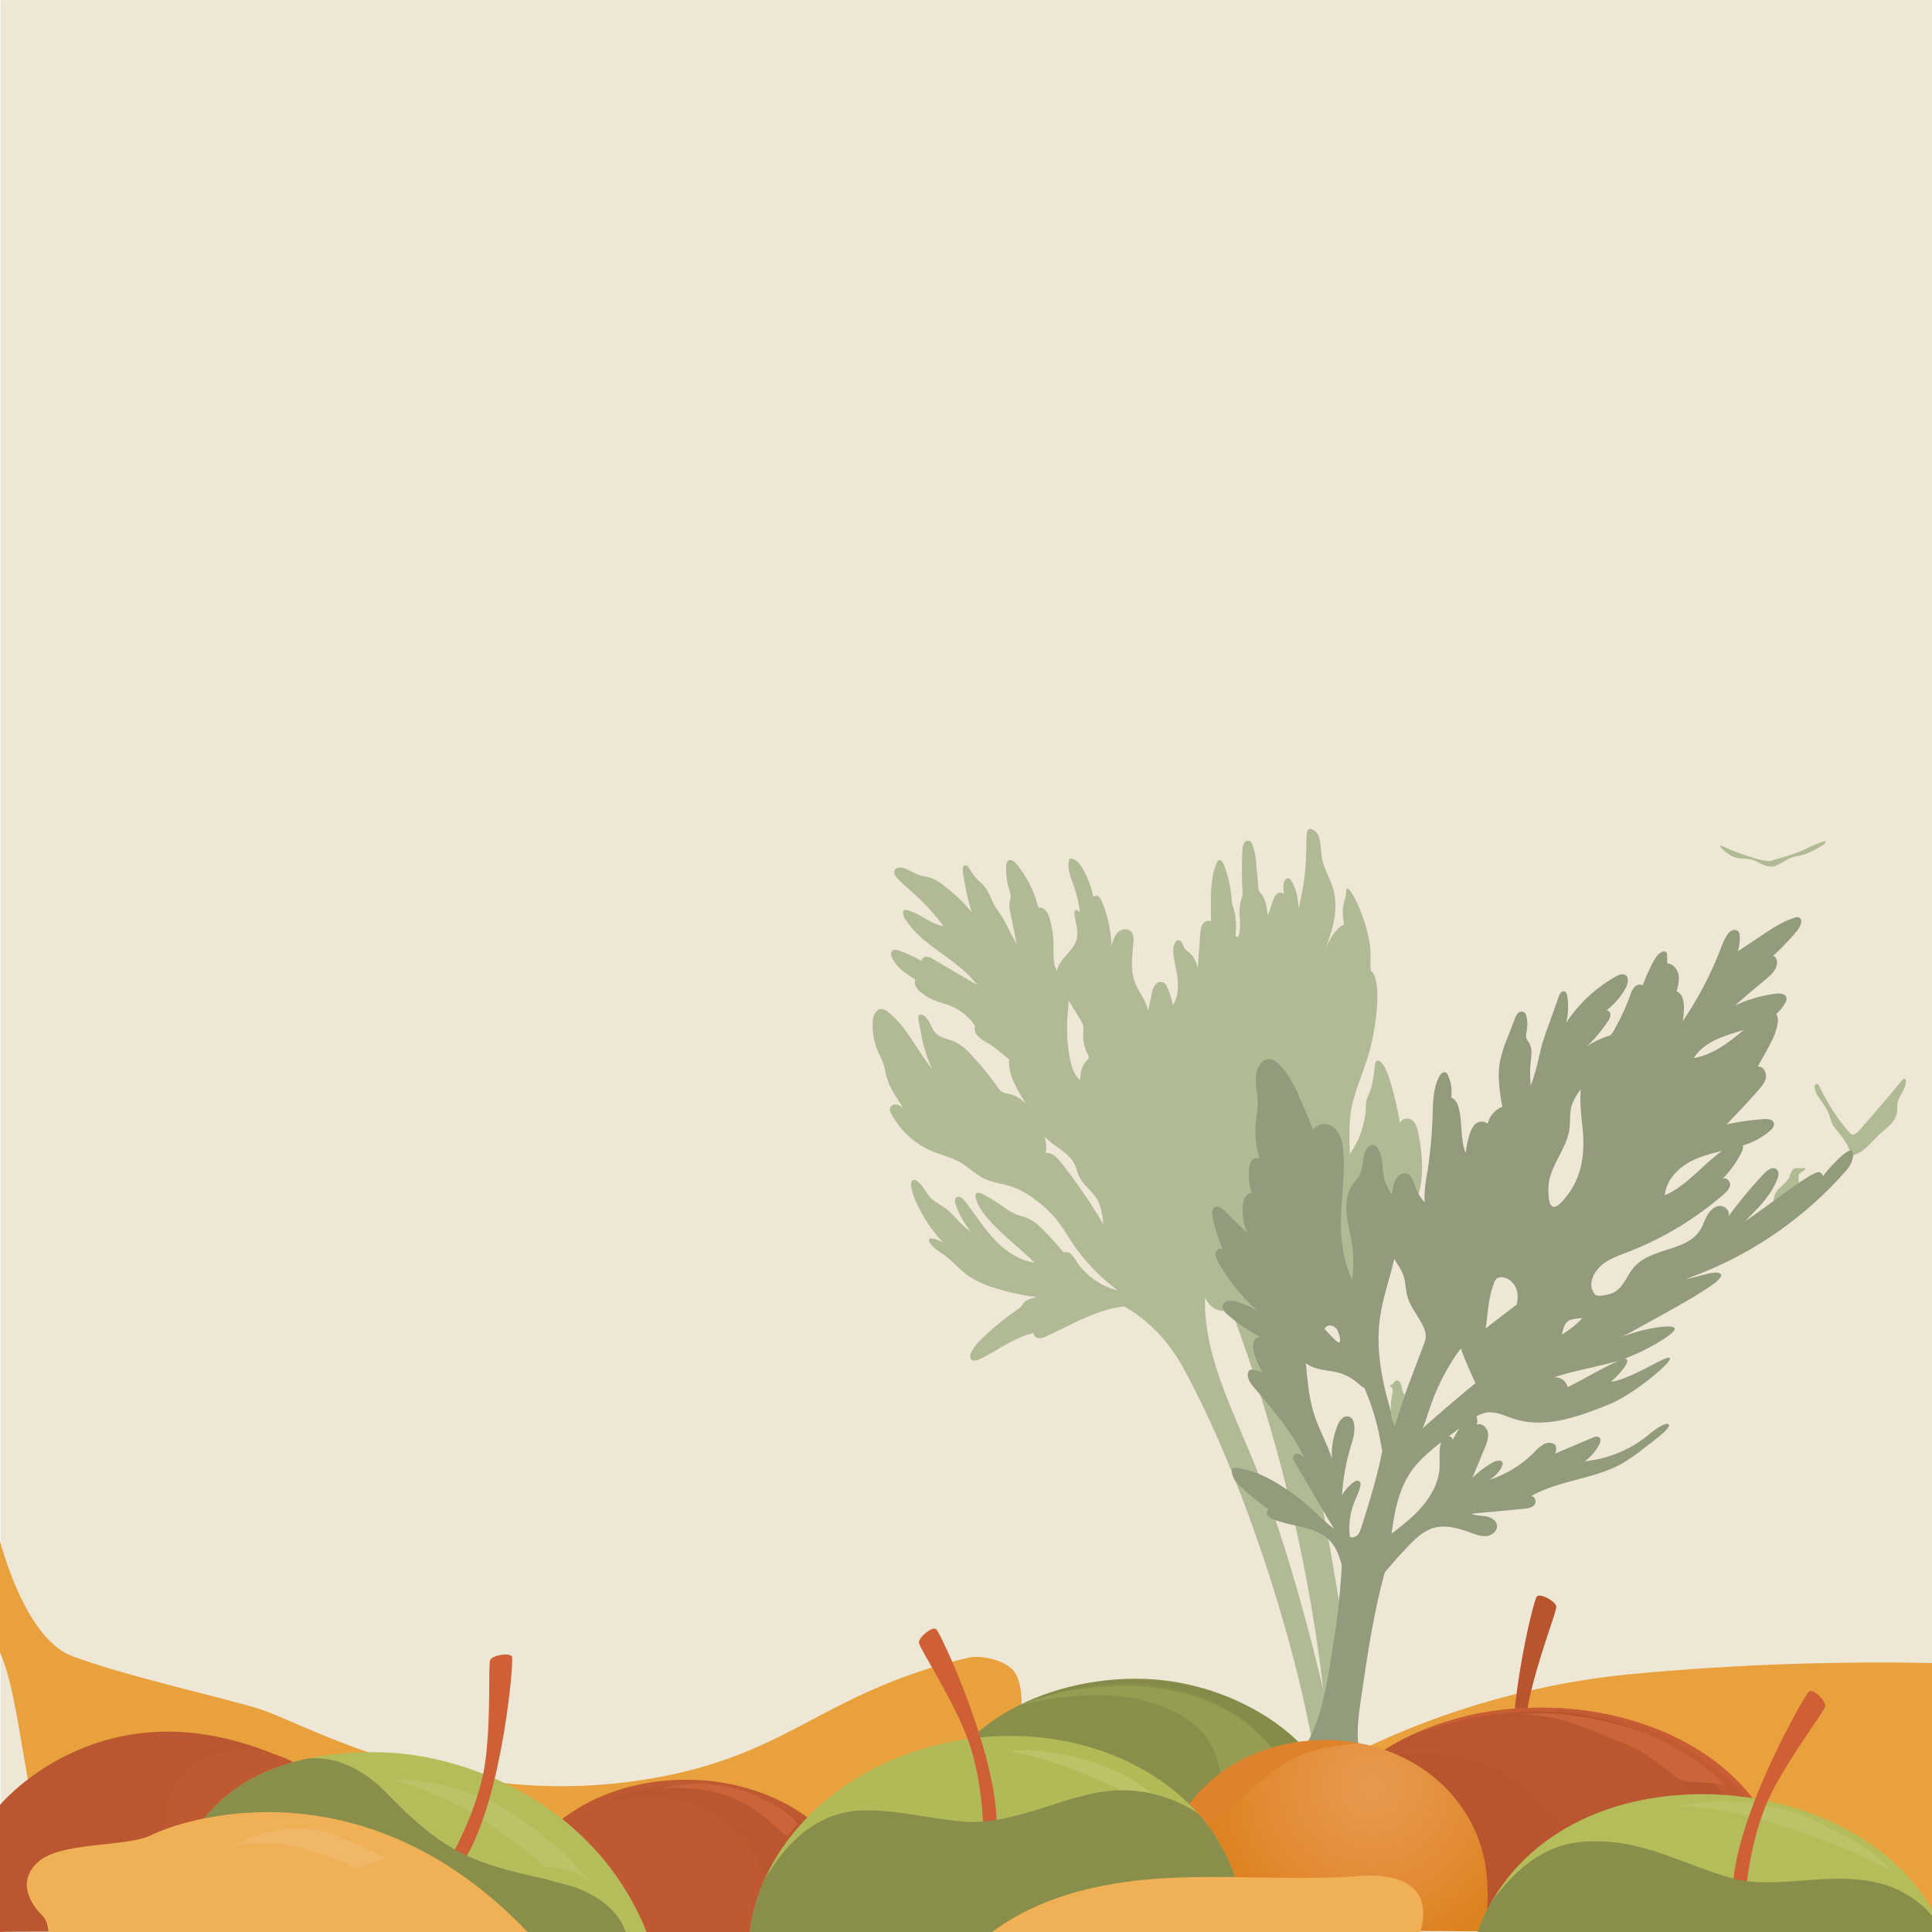 <svg xmlns="http://www.w3.org/2000/svg" id="Places" width="30cm" height="30cm" viewBox="0 0 850.39 850.39"><defs><radialGradient id="radial-gradient" cx="603.99" cy="786.2" r="89.29" gradientUnits="userSpaceOnUse"><stop offset="0" stop-color="#e69a4e"/><stop offset=".37" stop-color="#e3903c"/><stop offset="1" stop-color="#db7c16"/></radialGradient><style>.cls-1{fill:#eee7d6}.cls-2{fill:#b0bb95}.cls-4{fill:#e8a13c}.cls-5{fill:#b8552f}.cls-6{fill:#ba5730}.cls-9{fill:#898e4b}.cls-14{fill:#cc6339}.cls-15{fill:#bf5931}.cls-16{fill:#b5bd5a}.cls-17{fill:#bbc267}.cls-18{fill:#cf6035}.cls-20{fill:#efb056}</style></defs><path id="background" d="M.18.03h850.39v850.39H.18z" class="cls-1"/><g id="birds"><path d="M820.12 495.54q8.73-9.92 17.14-20.1c.28-.34.67-.71 1.09-.59s.56.64.57 1.08c.08 3.53-3.26 6.3-3.74 9.8-.17 1.18 0 2.38-.12 3.56a10.18 10.18 0 0 1-3 5.7c-1.5 1.59-3.26 2.9-4.87 4.38-1.93 1.79-3.63 3.83-5.59 5.6a14.19 14.19 0 0 1-6.85 3.75c-.75-4.19-3.39-7.77-6.11-11a15.77 15.77 0 0 1-2.1-2.92 33.91 33.91 0 0 1-1.36-4c-1.1-3.08-3.29-5.61-5-8.36a7.19 7.19 0 0 1-1.44-4.14 1.22 1.22 0 0 1 .64-1.16c.66-.23 1.21.52 1.51 1.15a89.92 89.92 0 0 0 12.24 19.13c.94 1.13 2 2.63 3.45 1.7a18.09 18.09 0 0 0 3.54-3.58ZM779.58 531c1.23-1.12 1-3.08 1.48-4.68 1-3.41 5.09-5 6.55-8.28.62-1.37.9-3.17 2.29-3.73a3.89 3.89 0 0 1 1.63-.17l3 .09a.58.58 0 0 1 .19 0c.17.11 0 .39-.1.53-1 .93-2.63 1.35-2.95 2.66a4 4 0 0 0 0 1.33 13.21 13.21 0 0 1-3.94 10.87M779.08 379c4.37-1.34 10.87-3 16-5.41a43.61 43.61 0 0 1 8.48-3.48c.13.92-.77 1.61-1.56 2.08a34.83 34.83 0 0 1-8.4 4.06c-1.74.48-3.56.69-5.24 1.34-3.12 1.22-5.8 3.95-9.15 3.85-2.86-.08-5.23-2.24-8-3-2.54-.74-5.32-.31-7.82-1.15s-6.47-4.34-6.24-4.89 2.7.94 5.44 2c12.84 5.05 16.49 4.6 16.49 4.6Z" class="cls-2"/></g><g id="tree"><path d="M624.36 499.07c-.42-2.21-1-4.6-2.78-6s-5.09-.69-5.33 1.54a145.69 145.69 0 0 0-4.7-19.77c-1.13-3.6-3.33-8.74-5.58-7.94-1.44.52-.48 8.83-3.85 15.54-1.28 2.53-.78 5.61-1.2 8.41a40.65 40.65 0 0 1-6.76 17.15c-.29-8.08-.56-16.32 1.61-24.11 2-7.08 5.34-14.74 7.21-21.85 2.76-10.53 5.35-29.65.85-34.36-1.42-1.48.21-6.61-1.17-13.8-2.57-13.38-10.17-27.4-10.17-21.19 0 4.06-2.57 5.24-.84 14.27-1.94.71-5.37 2.64-11.13 17.15 4.68-10.5 9.48-22.11 6.21-33.11-1.43-4.85-4.37-9.26-5-14.28-.57-4.34-.1-10-4.16-11.67a1.79 1.79 0 0 0-1.61 0 2.19 2.19 0 0 0-.71 1.7c-.3 3.4-.26 6.83-.38 10.24a104.64 104.64 0 0 1-3.44 23.21c.52-4.94-2.5-14.18-4.76-13.61s-1.91 5-1.41 7.58c-.14-1.2-1.84-1.63-2.88-1a5.39 5.39 0 0 0-1.93 3c-.84 2.29-1.63 4.59-2.4 6.9-.12-1-.25-1.93-.4-2.89-.39-2.43-1-5-2.57-6.83a6.33 6.33 0 0 1-.84-1.09 4.32 4.32 0 0 1-.34-1.53q-.43-4.72-.88-9.46a34.56 34.56 0 0 0-1.81-9.59 2.85 2.85 0 0 0-1.05-1.48 2 2 0 0 0-2.56.86 5.79 5.79 0 0 0-.7 2.85 147.22 147.22 0 0 0 0 17.7 11.88 11.88 0 0 1-.05 2.6 22.49 22.49 0 0 1-.7 2.39 20.49 20.49 0 0 0-.44 6.86c.16 3.06.29 6.37-.78 9.15l-1.14-.66a30 30 0 0 0-.64-11.49c-.26-.87-.59-1.73-.77-2.62a20.54 20.54 0 0 1-.28-2.36 54.34 54.34 0 0 0-2.78-13.22 11.73 11.73 0 0 0-1.41-3 1.56 1.56 0 0 0-.79-.65c-.76-.2-1.34.64-1.64 1.36-2.17 5.23-2.46 11-2.51 16.68 0 2.94 0 5.87.09 8.8a3.22 3.22 0 0 0-3.26.84c-1.2 1.31-1.39 3.23-1.52 5l-1.11 15a11.54 11.54 0 0 0-4.17-7.39 7.9 7.9 0 0 1-1.51-1.37 18.4 18.4 0 0 1-1.1-2.43 2 2 0 0 0-2.14-1.2 2 2 0 0 0-1 1c-1.13 1.94-.93 4.36-.56 6.57.57 3.55 1.48 7.06 1.72 10.65s-.23 7.35-2.19 10.37a31.46 31.46 0 0 0-2.5-8 4.3 4.3 0 0 0-1.52-2 3.06 3.06 0 0 0-3.67.95 8.49 8.49 0 0 0-1.53 3.77c-.6 2.61-1.12 5.24-1.63 7.88-.68-4.44-4.23-8.45-5.86-12.86-2.1-5.66-1-11.92-.63-17.94a5.89 5.89 0 0 0-.81-4.08c-1.4-1.76-4.37-1.39-6 .16s-2.27 3.85-2.84 6A55.1 55.1 0 0 0 485 396.8a4.71 4.71 0 0 0-1.44-2.15 1.72 1.72 0 0 0-2.34.2 41.42 41.42 0 0 0-5-13.1c-1.22-2-3.16-4.2-5.48-3.75-1.32 3.87.51 8 1.88 11.87a53.7 53.7 0 0 1 2.71 11.73c-.67-.53-1.61-1.92-2.42-.23.1 4 2 8 1.05 11.93-1.35 5.41-7.79 8.59-8.71 14-.05-.09-.11-.17-.15-.26-1.73-3.26-1.35-7.17-1.38-10.86a44.84 44.84 0 0 0-1.76-12.08c-.68-2.38-2.53-5.23-4.89-4.47a48.06 48.06 0 0 0-9.63-19.32c-.92-1.12-2.47-2.28-3.66-1.46a3 3 0 0 0-.9 2.33 29 29 0 0 0 1.3 10.31 8.64 8.64 0 0 1 .67 3.44c-.07.74-.36 1.44-.5 2.17a11 11 0 0 0 .29 4.23q1.47 7.22 2.93 14.43c-1.91-3.66-3.85-7.31-5.78-11-1.11-2.1-3.87-5.49-4.78-7.68-4.5-10.81-5.25-6.1-10.87-15.61a1.4 1.4 0 0 0-1.47-.55c-.88.21-1 1.4-.89 2.3a117.3 117.3 0 0 0 3.88 18.3 68.53 68.53 0 0 0-10.49-10.36c-2.45-2-5-4.06-8.09-4.92-1.32-.37-2.7-.51-4-.91-2.49-.75-4.63-2.37-7.1-3.17-1.63-.53-4-.32-4.36 1.35-.26 1.1.53 2.15 1.3 3 2.79 3 6 5.59 9 8.38a89.32 89.32 0 0 1 11.32 12.79c-5.86-1-10.46-5.89-16.28-7.12a1.37 1.37 0 0 0-1.16.13 1.11 1.11 0 0 0-.33.77 5.33 5.33 0 0 0 1.16 3.4c7 10.75 19.9 16.08 28.71 25.41 1 1.09 2 2.25 3 3.41l-19.78-11.6a5.59 5.59 0 0 0-2.87-1c-1 0-2.1.88-2 1.9a72.19 72.19 0 0 0-9.69-4.48c-1.11-.43-2.54-.76-3.34.12s-.42 2 0 3c2 4.3 6.27 7.05 10.3 9.57-1 1.74.41 3.89 1.94 5.21a22.94 22.94 0 0 0 6 3.74c2.49 1.05 5.15 1.66 7.64 2.69a24 24 0 0 1 10.59 8.63 5.07 5.07 0 0 0 1.59 4.9 23.32 23.32 0 0 0 4.47 3c3.2 2 5.94 4.63 9 6.84-.35 3.9.9 7.87 2.65 11.42 1.42 2.87 3.16 5.57 4.73 8.35a14 14 0 0 0-7.49-4.51 8.57 8.57 0 0 1-3.15-.91 6.43 6.43 0 0 1-1.52-1.68 138.92 138.92 0 0 0-12-14.66 23.36 23.36 0 0 0-6.89-5.56c-3-1.39-6.68-1.69-8.9-4.15-1.21-1.34-1.78-3.13-2.65-4.73s-2.56-3.43-4.09-3.2 0 5.14.43 7.68a66.52 66.52 0 0 0 5 16.41c-6.53-8.26-11-18.33-19.14-25a5.18 5.18 0 0 0-3.33-1.5c-2.47.12-3.56 3.18-3.7 5.65a29.09 29.09 0 0 0 2.38 13.21c.78 1.78 1.75 3.5 2.36 5.35.52 1.6.76 3.28 1.18 4.91 1.37 5.33 4.55 10 7.66 14.54a7.26 7.26 0 0 0-3.05-1.61 2.54 2.54 0 0 0-2.87 1.41 3.58 3.58 0 0 0 .56 2.7 36.25 36.25 0 0 0 17.63 16.26c4.2 1.8 8.75 2.81 12.72 5.08s7.23 5.76 11.44 7.56a51.7 51.7 0 0 0 7.87 2.15 43.13 43.13 0 0 1 6.35 2.15 53.38 53.38 0 0 1 16.67 13.32c2.6 3.25 4.68 6.88 7 10.33A85.3 85.3 0 0 0 492 568a31.16 31.16 0 0 1-18.52-13.28 12.1 12.1 0 0 0-2.08-2.73 3.17 3.17 0 0 0-3.19-.72q-3.46-4.08-7.13-8c-2.86-3-5.93-6.08-9.84-7.52-1.43-.53-2.94-.82-4.35-1.39a28.88 28.88 0 0 1-5.73-3.51 74.9 74.9 0 0 0-8.74-5.32c-1-.52-2.49-.87-3 .14a2 2 0 0 0 0 1.3c.79 3.46 2.88 6.47 5.18 9.17 5.18 6.09 11.53 11 17.41 16.46q1.68 1.56 3.34 3.15c-6.51-.89-12.44-4.83-17.06-9.6-5.19-5.36-9.11-11.79-13.72-17.65-.88-1.13-2.4-2.33-3.55-1.49-.94.67-.72 2.11-.35 3.2a36.5 36.5 0 0 0 6.65 11.83c-4.71-2.87-7.67-8-12.27-11a40.87 40.87 0 0 1-4.46-2.88c-2.77-2.38-4-6.24-7-8.34a2.07 2.07 0 0 0-1.28-.48c-1.24.09-1.48 1.81-1.25 3a32.44 32.44 0 0 0 2.6 7.63 63 63 0 0 0 11.54 17 13.65 13.65 0 0 0-5.06-1.84 1.36 1.36 0 0 0-.87.08c-.59.35-.36 1.25 0 1.83 1.54 2.35 4.14 3.74 6.4 5.41 3.75 2.76 6.75 6.44 10.55 9.12a40.93 40.93 0 0 0 11.17 5.19 101.84 101.84 0 0 0 17.75 4l1.05.14q-1.55.43-3.06 1a5.28 5.28 0 0 0-2.42 1.41c-.39.46-.61 1-1 1.53a6.7 6.7 0 0 1-1.71 1.46 116.49 116.49 0 0 0-15.85 13 19.76 19.76 0 0 0-4.72 6.13 2.84 2.84 0 0 0 0 2.85c.87 1 2.55.59 3.77 0 8-3.87 15.16-9.64 23.8-11.5a2.31 2.31 0 0 0 2.16 2.28 6.47 6.47 0 0 0 3.34-.85c10.92-5 21.55-11.5 33.48-13.07l.8-.09c6.05 3.3 17.45 11.23 26.21 27.33 27.62 50.74 51.16 126.73 58.44 175.53s12.84 11.56 12.84 11.56-2.08-11.26-5.87-28.36a1.64 1.64 0 0 0 1 .4c1.29 0 1.81-1.66 2-3l3.12-26.77a23.24 23.24 0 0 0 .16-6.23 32.64 32.64 0 0 0-.79-3.28c-1.25-4.72-1.24-9.67-2-14.49-8-48-17-96.22-29-143.62a22.44 22.44 0 0 0 2.53-1 17.9 17.9 0 0 0 8.34-8c2.15 3.64 5.07 6.8 9.08 7.75l7.67 11.13c6.41.18 11.51-5.46 14.2-11.28s4-12.35 7.8-17.52c2.57-3.48 6.11-6.13 8.82-9.5 7.98-9.91 7.42-24.12 5.03-36.63Z" class="cls-2"/><path d="M463.89 503.8c3.38 2.5 7.19 4.83 9.05 8.6.89 1.81 1.26 3.82 2.15 5.62 1.77 3.61 5.38 6 7.51 9.4s2.61 7.51 3.06 11.48a235.43 235.43 0 0 0-18.72-27.3c-1.7-2.14-3.95-4.46-6.66-4.1a13.66 13.66 0 0 0-.67-7.36 35.63 35.63 0 0 0 4.28 3.66ZM475.55 448.87a8.29 8.29 0 0 1 1.22 2.65 10.61 10.61 0 0 1 0 2.87 19.27 19.27 0 0 0 2 9.73 2.54 2.54 0 0 1 .42 1.49 2.9 2.9 0 0 1-1 1.44c-2.12 2.2-2.78 5.31-2.71 8.44l-.15-.06c-2.52-2.34-3.69-6-4.37-9.46a70.72 70.72 0 0 1-1-19.91c.16-1.86.37-3.77.43-5.66ZM554.39 649.86c-11.56-29.33-24.64-52.46-24-78.87 1.19 2.74 3.4 5.14 6.3 5.78 1.56.35 3.29.2 4.64 1s2 2.43 2.52 3.91A718.43 718.43 0 0 1 582.51 744c-6.66-28.07-16.39-64.37-28.12-94.14Z" class="cls-1"/><path d="M815 506.48c-1.39-1.16-8.55 5.84-12.71 11.37.11-.57-.14-1.18-1.21-1.83-2.6-1.56-22.09 14.4-33.14 21.61 5.61-5.46 11.36-11.14 14.27-18.4.62-1.53 1-3.55-.31-4.59-1.59-1.29-3.87.27-5.28 1.76a196.31 196.31 0 0 0-15.89 19.11c1.07-2.14-1.29-4.77-3.68-4.69s-4.35 2-5.54 4.06-1.86 4.43-3.12 6.46c-5.55 8.9-19.17 7.92-27.26 14.58-5.55 4.57-6 12-12.92 13.77-1.47.38-5.12 1.23-6.1.11a6.55 6.55 0 0 1-1.66-4.78c.25-3.73 2.77-7 5.83-9.15s6.66-3.39 10.15-4.74a142.79 142.79 0 0 0 42.21-25.38c1.35-1.17 2.78-2.57 2.87-4.36s-2.17-3.54-3.51-2.35a45.53 45.53 0 0 0 8.58-11.89 4.79 4.79 0 0 0 .58-3 31.9 31.9 0 0 0 12.09-6.55c.95-.88 1.88-2.11 1.5-3.34-.48-1.57-2.58-1.79-4.22-1.68A114 114 0 0 0 760 494.9l1.39-1.44c4.29-4.53 8.59-9 12.7-13.75 1.47-1.67 3-3.5 3.22-5.7s-1.38-4.76-3.6-4.59l3.51-6.3c2.23-4 4.49-8.09 5.22-12.61a6.65 6.65 0 0 0-.57-4.27 17.48 17.48 0 0 0 4-5 3.37 3.37 0 0 0 .48-2c-.31-1.79-2.74-2.1-4.55-1.88a59.47 59.47 0 0 0-18.12 5.24c4.19-3.7 8.42-7.34 12.75-10.86 2-1.67 4.19-3.4 5.29-5.81.84-1.82.65-4.52-1.24-5.2a121.72 121.72 0 0 0 9.67-10c1.22-1.42 2.46-3 2.68-4.85a2.09 2.09 0 0 0-.51-1.81 2.48 2.48 0 0 0-2.39-.13c-5.17 1.59-9.76 4.63-14.27 7.64l-10.72 7.15a19.72 19.72 0 0 0 .82-6.74 3.35 3.35 0 0 0-.48-1.82 2.43 2.43 0 0 0-2.85-.65 5.33 5.33 0 0 0-2.29 2.1 29.49 29.49 0 0 0-2.73 5.89 158.14 158.14 0 0 1-16.76 32 31.92 31.92 0 0 0 .54-6.76c-.09-2.54-.85-5.5-3.21-6.4.64-2.41 1.28-4.93.81-7.38s-2.41-4.81-4.91-4.89l-.12-3.63a1.78 1.78 0 0 0-.6-1.55 1.46 1.46 0 0 0-1.07-.06c-2 .49-3.26 2.42-4.24 4.23a74.61 74.61 0 0 0-4.76 10.6 3.13 3.13 0 0 0-3.66.81 9.63 9.63 0 0 0-1.86 3.56 102.5 102.5 0 0 1-7.63 16.26c-.35.44-.69.89-1 1.36a39.46 39.46 0 0 0-10.6 5 59.46 59.46 0 0 0 9.39-11.12 5.43 5.43 0 0 0 1.12-2.76 2 2 0 0 0-1.7-2.12 30.87 30.87 0 0 0 8.44-9.81c1-1.88 1.59-4.73-.29-5.75-1.25-.68-2.78 0-4 .67a63.53 63.53 0 0 0-21.94 20.4 29.65 29.65 0 0 0 .5-11.68c-.13-.85-.42-1.83-1.24-2.1-1.19-.38-2.1 1.06-2.52 2.24q-2.19 6.14-4.37 12.28l-1.22 3.41c-.34 1-.68 1.92-1 2.9-1.33 4.13-2.09 8.42-3.19 12.61-.72 2.72-1.59 5.4-2.53 8a50.82 50.82 0 0 1 0-10.82c.28-2.66.72-5.56-.65-7.86a14.35 14.35 0 0 1-1.14-1.83c-.53-1.31-.12-2.78.09-4.18a15.12 15.12 0 0 0-.24-5.84 2.94 2.94 0 0 0-.87-1.68 2.23 2.23 0 0 0-2.77.31 6.61 6.61 0 0 0-1.49 2.6l-3 7.8a61.87 61.87 0 0 0-3.46 10.67c-1.22 6.65-.21 13.5 1 20.16a10.57 10.57 0 0 0-6.09 6.35c-.14.37-.27.74-.39 1.12a4 4 0 0 0-4.62-.43c-1.83 1.11-2.73 3.26-3.36 5.3a46.23 46.23 0 0 0-1.68 8c-2.39-5.94-1.39-13-2.92-19.39-.49-2.05-1.46-4.25-3.43-5a17.89 17.89 0 0 0-1.48-9.89 2.36 2.36 0 0 0-.87-1.13c-1.07-.6-2.27.57-2.84 1.65-2.83 5.28-2.83 11.55-3 17.54a205.48 205.48 0 0 1-2.28 24.4 70.22 70.22 0 0 0-1.3 11.1c0 .84.06 1.66.14 2.49a18.65 18.65 0 0 1-3.77-5.92c-1-2.74-1.83-6.41-4.72-6.84-2.25-.33-4.16 1.78-4.9 3.92-.59 1.72-.75 3.57-1.27 5.29-.14-.28-.27-.57-.41-.86a42.86 42.86 0 0 1-2.28-4.48c-1.8-4.77-.5-10.55-3.32-14.8a3.39 3.39 0 0 0-2-1.6c-1.73-.36-3.1 1.46-3.65 3.14-1.15 3.54-.86 7.56-2.78 10.75-.75 1.23-1.78 2.26-2.61 3.42-2.54 3.54-3.12 8.16-2.76 12.5s1.56 8.56 2.25 12.86a56.05 56.05 0 0 1 .21 16.66 56.83 56.83 0 0 1-4.49-16.72c-1.46-13.27 1.75-26.7.6-40a17.75 17.75 0 0 0-2.23-8.06c-1.5-2.38-4.28-4.14-7.06-3.71a6.41 6.41 0 0 0-3.93 2.33c-1.34-3.08-2.58-6.2-3.93-9.3l-1.63-3.76a66.89 66.89 0 0 0-5.22-10.35 33.65 33.65 0 0 0-4.66-5.59 6.58 6.58 0 0 0-3.23-2 5.13 5.13 0 0 0-4.72 2.35c-3.32 4.6-1.18 10.92-1.06 16.59.07 3.4-.64 6.77-.9 10.17a38.33 38.33 0 0 0 1.82 14.81 2.67 2.67 0 0 0-3.36.67 6.4 6.4 0 0 0-1.27 3.46 23.81 23.81 0 0 0 1.24 11.07c-2.21-.45-3.7 2.26-4 4.49a25.49 25.49 0 0 0 1.9 13l-9.91-9.76c-1.28-1.26-3.26-2.58-4.67-1.48-1 .8-.95 2.36-.73 3.65a61.11 61.11 0 0 0 4.6 14.88c-.93-1-2.84-.13-3.19 1.22s.31 2.73 1 4a80.68 80.68 0 0 0 17.61 21.89 34 34 0 0 0-9.78-4.26 7.58 7.58 0 0 0-3.34-.28 3 3 0 0 0-2.39 2.12c-.3 1.46.86 2.77 2 3.77a62.38 62.38 0 0 0 14.59 9.85 3.41 3.41 0 0 0-3.1 2.67 8.42 8.42 0 0 0 .3 4.36 34.62 34.62 0 0 0 3.56 8.44l-4.2-.9a1.93 1.93 0 0 0-1.09 0 1.53 1.53 0 0 0-.77.88c-.95 2.32.75 4.81 2.36 6.74 8.28 9.9 16.94 19.75 22.41 31.44a6 6 0 0 0-2.51-2 2.06 2.06 0 0 0-2.64 1.21 3 3 0 0 0 .6 2.06l12.6 21.45c1.61 2.74 3.22 5.48 4.93 8.15h-.07a69.84 69.84 0 0 1-8-7 99.71 99.71 0 0 0-15.77-12.2c-6-3.74-12.55-6.9-19.58-7.6a1.8 1.8 0 0 0-.95.09 1.62 1.62 0 0 0-.64 1.68c.26 3.29 2.85 5.86 5.35 8q5.22 4.53 10.84 8.59a1.74 1.74 0 0 0-.57 2.39 4.36 4.36 0 0 0 2.13 1.66c4.19 1.94 8.83 2.62 13.32 3.71s9.05 2.74 12.19 6.12c2.71 2.91 4 6.65 5.08 10.53q-.54 11.6-2 23.13c-.64 4.93-1.41 9.84-2.18 14.76-1.45 9.22-2.9 18.48-5.61 27.42-1.88 6.21-4.41 12.31-8.4 17.43l17.65 2a37.32 37.32 0 0 1 9.73 2c-3.39-8.65-2.09-18.33-.75-27.52 2.74-18.77 5.48-37.61 10.51-55.88 3.4-4.15 7-8.16 10.69-12 3.08-3.17 6.45-6.33 10.69-7.6 5.6-1.66 11.56.29 17.06 2.26 2.2.8 4.54 1.61 6.85 1.2s4.49-2.53 4.08-4.84c-.39-2.13-2.68-3.36-4.81-3.75s-4.4-.27-6.38-1.16l23-2.17c1.75-.16 3.72-.44 4.77-1.85s-.07-4.11-1.76-3.59c12.3-7.1 27.54-7.52 40-14.34A85.78 85.78 0 0 0 724.2 637c3.82-2.91 11.32-8.42 10.36-9.91s-6 2-8.48 4.08a52.08 52.08 0 0 1-28.49 12 21.49 21.49 0 0 0 6.35-7.41c.5-1 .87-2.25.09-3s-1.95-.35-2.9 0l-16.65 7.07a4.61 4.61 0 0 0 .08-3.91 4.75 4.75 0 0 0-5.12-.19 17.18 17.18 0 0 0-4.12 3.5 48.91 48.91 0 0 1-20 12.18 13.54 13.54 0 0 0 5.74-5.84 2.33 2.33 0 0 0 .35-1.61c-.36-1.51-2.61-1.18-4-.43a42.55 42.55 0 0 0-9.33 7l5.49-13.29c.89-2.14 1.79-4.45 1.34-6.73s-2.89-4.31-5-3.43a4 4 0 0 0-.12-3.59 13 13 0 0 1 4.49-1.73c4.13-.65 8.11 1.48 12.09 2.77 13.75 4.46 28.54-1 41.95-6.4 10.68-4.26 28.27-19.03 26.68-20.41s-16.64 9.26-26 10.51c3.15-2.64 8.68-8.62 6.92-10a1.57 1.57 0 0 0-1.22-.05c9.55-3.44 23.38-11.42 22.39-13.51-1.1-2.29-16.19.67-23.53 4 33.67-18.28 45.3-25.29 43.9-27.72s-10.29 1.34-15.43 2a167.94 167.94 0 0 0 71.14-48.36c2-2.35 3.39-6.78 1.83-8.11Z" style="fill:#929b7c"/><path d="M626.16 628.71c1.37-3.24 2.39-6.63 3.56-10a95.49 95.49 0 0 1 10.9-21.87c.78-1.14 1.58-2.22 2.41-3.28 1.81 5.19 4.12 10.26 6.43 15.25q-11.88 9.71-23.3 19.9ZM689.9 581.77c1.76-1.5 4.36-1.26 6.66-1.67a41.26 41.26 0 0 1-9.12 7.33c.56-2.07.86-4.31 2.46-5.66ZM732.79 526.12c.55-6.37 5.42-11.67 11-14.7 4.42-2.38 9.31-3.64 14.21-4.83-8.65 6.11-15.42 15.29-25.21 19.53ZM745.52 465.73c2.84-4.57 7.76-7.46 12.79-9.38 3-1.14 6.11-2 9.19-3-1.87 1.58-3.75 3.15-5.72 4.61-4.85 3.66-10.29 6.74-16.26 7.77ZM685.68 510c2.15-4.2 4.48-8.43 5.13-13.09.47-3.43 0-7 1-10.33a22 22 0 0 1 3.35-6.23c.21-.31.44-.61.66-.91-.53 5.63.17 11.59.77 17.25 1 9.72 0 19.78-5.57 27.82-9.8 14.15-9.44 1.87-9.47-1.15-.05-4.72 1.98-9.18 4.13-13.36ZM607.38 580.36c1.21-8.94 4.33-17.5 6.33-26.29l.12.24c1.22 2.21 2.82 4.22 3.71 6.58 1.18 3.09 1.05 6.53 1.93 9.72 1.32 4.75 4.75 8.6 6.88 13a10.25 10.25 0 0 1 1.21 4.93 12.43 12.43 0 0 1-1 3.57l-9.15 24.26a77.93 77.93 0 0 0-3.4 10.74c-4.82-15.17-8.76-31-6.63-46.75ZM584 583.81c1.54-1 3.75 0 4.63 1.64s1.92 5.49.68 5.41-4.11-3.79-6.31-5.86a3.33 3.33 0 0 1 1-1.19ZM578.59 623c-2.44-7.41-3.08-15.25-3.8-23a13.72 13.72 0 0 0 4.29 2.19c3.27 1 6.75 1.13 10 2a21.91 21.91 0 0 1 8.62 4.67 15.39 15.39 0 0 0 2.86 2.1 103.39 103.39 0 0 1 6.55 20.75c.46 2.3.86 4.63 1.32 6.93-2.23 11.38-5.71 22.52-9.2 33.6-.48 1.53-1.07 3.19-2.46 4a3.8 3.8 0 0 1-2.56.37 30.3 30.3 0 0 1 1.59-14.56c1-2.64 2.35-5.16 2.95-7.91a2.25 2.25 0 0 0-.23-1.95c-.75-.87-2.17-.27-3.06.45a20.51 20.51 0 0 0-4.77 5.48 94.46 94.46 0 0 1 3.78-21.12c1.06-3.58 2.34-7.36 1.36-11a3.73 3.73 0 0 0-1.28-2.13 3.13 3.13 0 0 0-3.68.33 7.85 7.85 0 0 0-2.16 3.29 33.36 33.36 0 0 0-2.44 14.58c-2.04-6.52-5.53-12.52-7.68-19.07ZM633.61 646.33c-.62 8.85-6.51 16.49-13.18 22.35-2.54 2.23-5.23 4.3-7.92 6.35 1.31-9.78 3.18-19.69 8.84-27.67 3.23-4.55 7.53-8.21 11.88-11.69.36-.28.73-.55 1.08-.83a9 9 0 0 0-.25.89c-.8 3.45-.2 7.06-.45 10.6ZM637.78 632.16q2.26-1.74 4.57-3.43a59.23 59.23 0 0 0-2.93 5.12 1.86 1.86 0 0 0-1.64-1.69ZM653.93 584.73c1-6.79 1.19-13.78 3.75-20.14a4.36 4.36 0 0 1 1-1.71 3.47 3.47 0 0 1 2.57-.68c3.36.28 6 3.38 6.61 6.7a12.6 12.6 0 0 1-.31 5.39l-.28.21q-6.71 5.03-13.34 10.23ZM690 610.55a5.47 5.47 0 0 0-6.2-4.23c9.24-3.13 19-4.58 28.33-7.29l.53-.16c-5.48 2.21-16.09 8.54-22.66 11.68Z" class="cls-1"/><path d="M617 610.86a7.11 7.11 0 0 0-.64-2.25 1.68 1.68 0 0 0-2-.85c-.91.41-.77 1.57-2.91 2.16 2.08 1 1.6 2.49 1.38 3.77a29.23 29.23 0 0 0-.37 10.12 25.6 25.6 0 0 0 1.44 4c1.59-5.18 3-9.31 4.42-13.62a10.41 10.41 0 0 1-1.32-3.33Z" class="cls-2"/></g><g id="fruit"><path d="M850.39 732a1171.82 1171.82 0 0 0-133.64 5c-74.81 7.38-127.47 38.53-127.47 38.53l203.26 74.88h57.85Z" class="cls-4"/><path d="M673.07 792.1s-4.23-22.9-.36-42.16 12.45-40.29 12.3-42.71-7.11-6.12-8.59-4.51-15.22 56.87-9.59 88.49 6.24.89 6.24.89Z" class="cls-5"/><path d="M397.91 837.16s41.42-66.47 47.2-73.53 5.46-19.59 2.25-26.33-15.87-8.89-20.87-7.71c-66.79 15.73-79 44.63-146.42 54.27-84.53 12.07-147-26-166.32-31.79S56 737.94 31.87 729c-17-6.36-27.3-34.54-31.87-50.51v48.89c9.69 21.91 10.4 67.3 23.53 97 7.74 17.44 374.38 12.78 374.38 12.78Z" class="cls-4"/><path d="M0 794.45s37.43-45.2 101.87-28.58c80.91 20.87 66.13 84.52 66.13 84.52s-167.56-.45-168 0 0-55.94 0-55.94Z" class="cls-6"/><path d="M770.55 800.07c-.71-21-40.73-48.32-91-48.32s-91 23.94-91 48.32 40.72 44.15 91 44.15 91.81-19.78 91-44.15Z" class="cls-5"/><path d="M656.09 756.13c-20 1.46-36.23 7-50.42 16.53 65.12-9.49 85.3 33.38 91.76 56 8.93 31.24 32.52 4.5 23.61 19.57h30.69a58.42 58.42 0 0 0 4.19-21.62c0-42.31-41.33-74.74-99.83-70.48Z" class="cls-6"/><path d="M678 751.65c-20.91 0-39.33 4.18-55.78 11.69 70.26-23 105.36-.14 120.89 10.95 29.42 21 32 57.86 23.27 75.37h13.77a56.9 56.9 0 0 0 4.22-21.35c.04-42.31-47.58-76.66-106.37-76.66Z" style="fill:#c25a32"/><path d="M678 751.65c-20.91 0-38.85 4.06-55.29 11.57 71.1-24.87 111.41-.13 126.83 11.07 29.31 21.26 32.28 39.32 34.83 54 .04-42.29-47.58-76.64-106.37-76.64Z" style="fill:#c95d34"/><path d="M586.07 792.52c-.68-21-38.25-53.62-86.05-53.62s-85.52 27.8-85.52 52.18 38.75 44.15 86.55 44.15 85.8-18.33 85.02-42.71Z" class="cls-9"/><path d="M489.05 742.22c-12.76.67-26.43 2.08-40.27 8.39 52.36-12.82 76 5.22 82.22 14.18 13.36 19.11 6.32 58.05-1.17 70.72 12 0 38.26-13.58 38.26-13.58a49.06 49.06 0 0 0 3.53-18.17c0-35.59-33.26-64.14-82.57-61.54Z" style="fill:#969c52"/><path d="M498.07 739.53a113.25 113.25 0 0 0-47.3 10.09c13.83-4.47 24.55-7.29 35.3-8.1 36.25-2.72 54.29 9.34 65.12 18.18 7.46 6.08 20.56 22.77 20.42 37.5-.13 13.28-12.9 23.39-16.37 30.37 11.1-.05 28.83-5.66 28.83-5.66a47.93 47.93 0 0 0 3.54-17.91c0-35.62-40.09-64.47-89.54-64.47Z" style="fill:#848a48"/><path d="M583.13 765.92c-39.25 0-71.06 28.85-71.06 64.44 0 6.23 1.7 13.5 3.52 19.19l137.74.55c1.3-5.78 2-15.5 1-25.2-3.23-32.64-31.95-58.98-71.2-58.98Z" style="fill:url(#radial-gradient)"/><path d="M597.8 767.28a81.6 81.6 0 0 0-14.8-1.36c-27.21 0-52.83 13.16-64.86 36.91 7.3 2.76 5.52 5.47 13.62.32s11.6-9.82 25.41-21 22.33-12.6 40.63-14.87Z" style="fill:#de822c"/><path d="M670.26 754.73c19.39.5 28.1 6.68 42.1 11.76 11.8 4.29 17 9.32 27.22 17 5.41 1.56 16.9.73 19.41 2.54-5.14-7.31-23.37-19.85-41.92-25.59-11.17-3.44-32.96-7.98-46.81-5.71Z" class="cls-14"/><ellipse cx="112.28" cy="804.43" class="cls-15" rx="33.2" ry="40.22" transform="rotate(-67.91 112.239 804.376)"/><path d="M850.39 840.7c-19.67-35.72-71-56.81-120.91-49.57-40.86 5.94-68.24 29.36-79.15 59.26h200.06Z" class="cls-16"/><path d="M301.88 783.37c-42 0-76.1 25.73-76.1 57.47a44.2 44.2 0 0 0 1.1 9.71h150a44.2 44.2 0 0 0 1.1-9.71c.02-31.74-34.08-57.47-76.1-57.47Z" class="cls-15"/><path d="M295.14 786.25c-13.36 1.22-19.3 1.51-30.29 7.83 41.56-12.83 64.52 15.65 68.35 24.4 9.24 21.13 18.59 31 4.06 31.79 9.5 0 50.67.09 50.67.09 1.82-5.7-15.81-9-17.4-16.06-7.74-34.23-36.3-51.64-75.39-48.05Z" class="cls-6"/><path d="M326.69 788.09c-10.4-3.41-25.14-4.05-34.73-.89 20-1.36 32.15 3.54 42.32 10.89 4.91 3.55 8.8 7.67 12 10.13 1.62-1.21 3.41-4.2 4.92-5.64-4.28-5.58-15.62-11.58-24.51-14.49Z" class="cls-14"/><path d="M798.81 801.45c-17-8.35-42.81-10.66-59.81-6.45 34.81.39 87.25 23.78 94 29.21-6.93-8.5-12.26-11.99-34.19-22.76Z" class="cls-17"/><path d="M768.81 829.52s2.16-23.18 11.12-40.66 23-35.38 23.46-37.76-5.18-7.82-7-6.68S766.24 795 763.05 827s5.76 2.52 5.76 2.52Z" class="cls-18"/><path d="M73.61 850.39h211a119.71 119.71 0 0 0-23.28-36.91q-3.78-4.08-7.82-7.72c-18.82-17-41.45-26.92-61.93-31.46a121.69 121.69 0 0 0-23.85-3c-36.07-.7-58.35 9.5-72.1 22.78a68 68 0 0 0-12.07 15.68 80.6 80.6 0 0 0-9.95 40.63Z" class="cls-16"/><path d="M229.38 800.77c-15.18-11.34-40.08-18.34-57.64-17.32 34.15 6.79 68.11 38.26 68.11 38.26s14.4.35 20 6.92c-8.03-9.97-10.85-13.25-30.47-27.86Z" class="cls-17"/><path d="M199.75 814.94s11.36-20.32 13.9-39.8 1.18-42.15 2.1-44.4 8.7-3.5 9.59-1.51-3.9 58.75-19.4 86.87-6.19-1.16-6.19-1.16Z" class="cls-18"/><path d="M546.4 838.48c-7.11-49-61.24-81.63-120.91-73-51.67 7.52-90.49 43.59-95.41 84.91h217.08a73.67 73.67 0 0 0-.76-11.91Z" style="fill:#b2ba57"/><path d="M502.23 785.77C486.62 775 461.47 769 444 770.69c34.39 5.46 83.94 35.41 89.78 41.75-8.45-9.65-11.43-12.82-31.55-26.67Z" class="cls-17"/><path d="M432.75 804.08s-.32-23.28-7.87-41.42-20.07-37.08-20.39-39.49 5.78-7.38 7.55-6.1 26 52.82 26.65 84.93-5.94 2.08-5.94 2.08Z" class="cls-18"/><path d="M73.61 850.39h201.84c-2.83-7.76-8.81-13.44-17.49-17.62-1.43-.69-2.94-1.34-4.51-1.95-2.54-1-7.73-2-13.3-3.73-32.61-7-44.26-12.41-65.75-33.57q-2.4-2.37-4.89-5c-9.79-9.79-22.28-16-34.6-14.35a90.38 90.38 0 0 0-23.83 8.62c-40.54 21.99-37.47 67.6-37.47 67.6Z" class="cls-9"/><path d="M232.23 850.39H21.28s0-4.57-2.57-7.13-12.52-13.17-2.57-23.12 39.49-6.75 50.73-12.52 91.51-34.53 165.36 42.77Z" class="cls-20"/><path d="M330.08 850.39h217.08a73.67 73.67 0 0 0-.76-11.91 74.77 74.77 0 0 0-3.29-13.58 78.92 78.92 0 0 0-15.8-26.69A60 60 0 0 0 483 789c-10 2-19 5.26-28.05 8s-18 5-27.95 5c-17-1-33-6-50-5-14.72 1.34-25.85 9.84-34.3 21a90.59 90.59 0 0 0-6.29 9.56 79.38 79.38 0 0 0-6.33 22.83Z" class="cls-9"/><path d="M594.4 826c-28.31 1.7-56.75-1.08-85 .91-25.75 1.8-52.21 8.1-72.67 23.49h188.48c7.97-29.06-24.92-24.76-30.81-24.4Z" class="cls-20"/><path d="M650.33 850.39h200.06v-7.12a35.87 35.87 0 0 0-5.36-5.39 41.15 41.15 0 0 0-4-2.88c-8.59-5.73-18.07-7.61-27.75-8-17.38-.61-35.43 3.78-50.2-.08-11.06-3.09-20.56-7.16-30.06-10.48-12-4.18-23.93-7.16-39-5.49-11.18 1.6-20.09 7.16-27.63 14.57a97.72 97.72 0 0 0-9.75 11.35c-1 1.72-1.93 3.48-2.8 5.26a84.59 84.59 0 0 0-3.51 8.26Z" class="cls-9"/><path d="M145.84 807.23c-12.62-4.78-31.13-2-43.06 5.53 24.85-6.47 54.27 9.85 54.27 9.85l12.57-4.79s-7.49-4.43-23.78-10.59Z" style="fill:#efb767"/></g></svg>